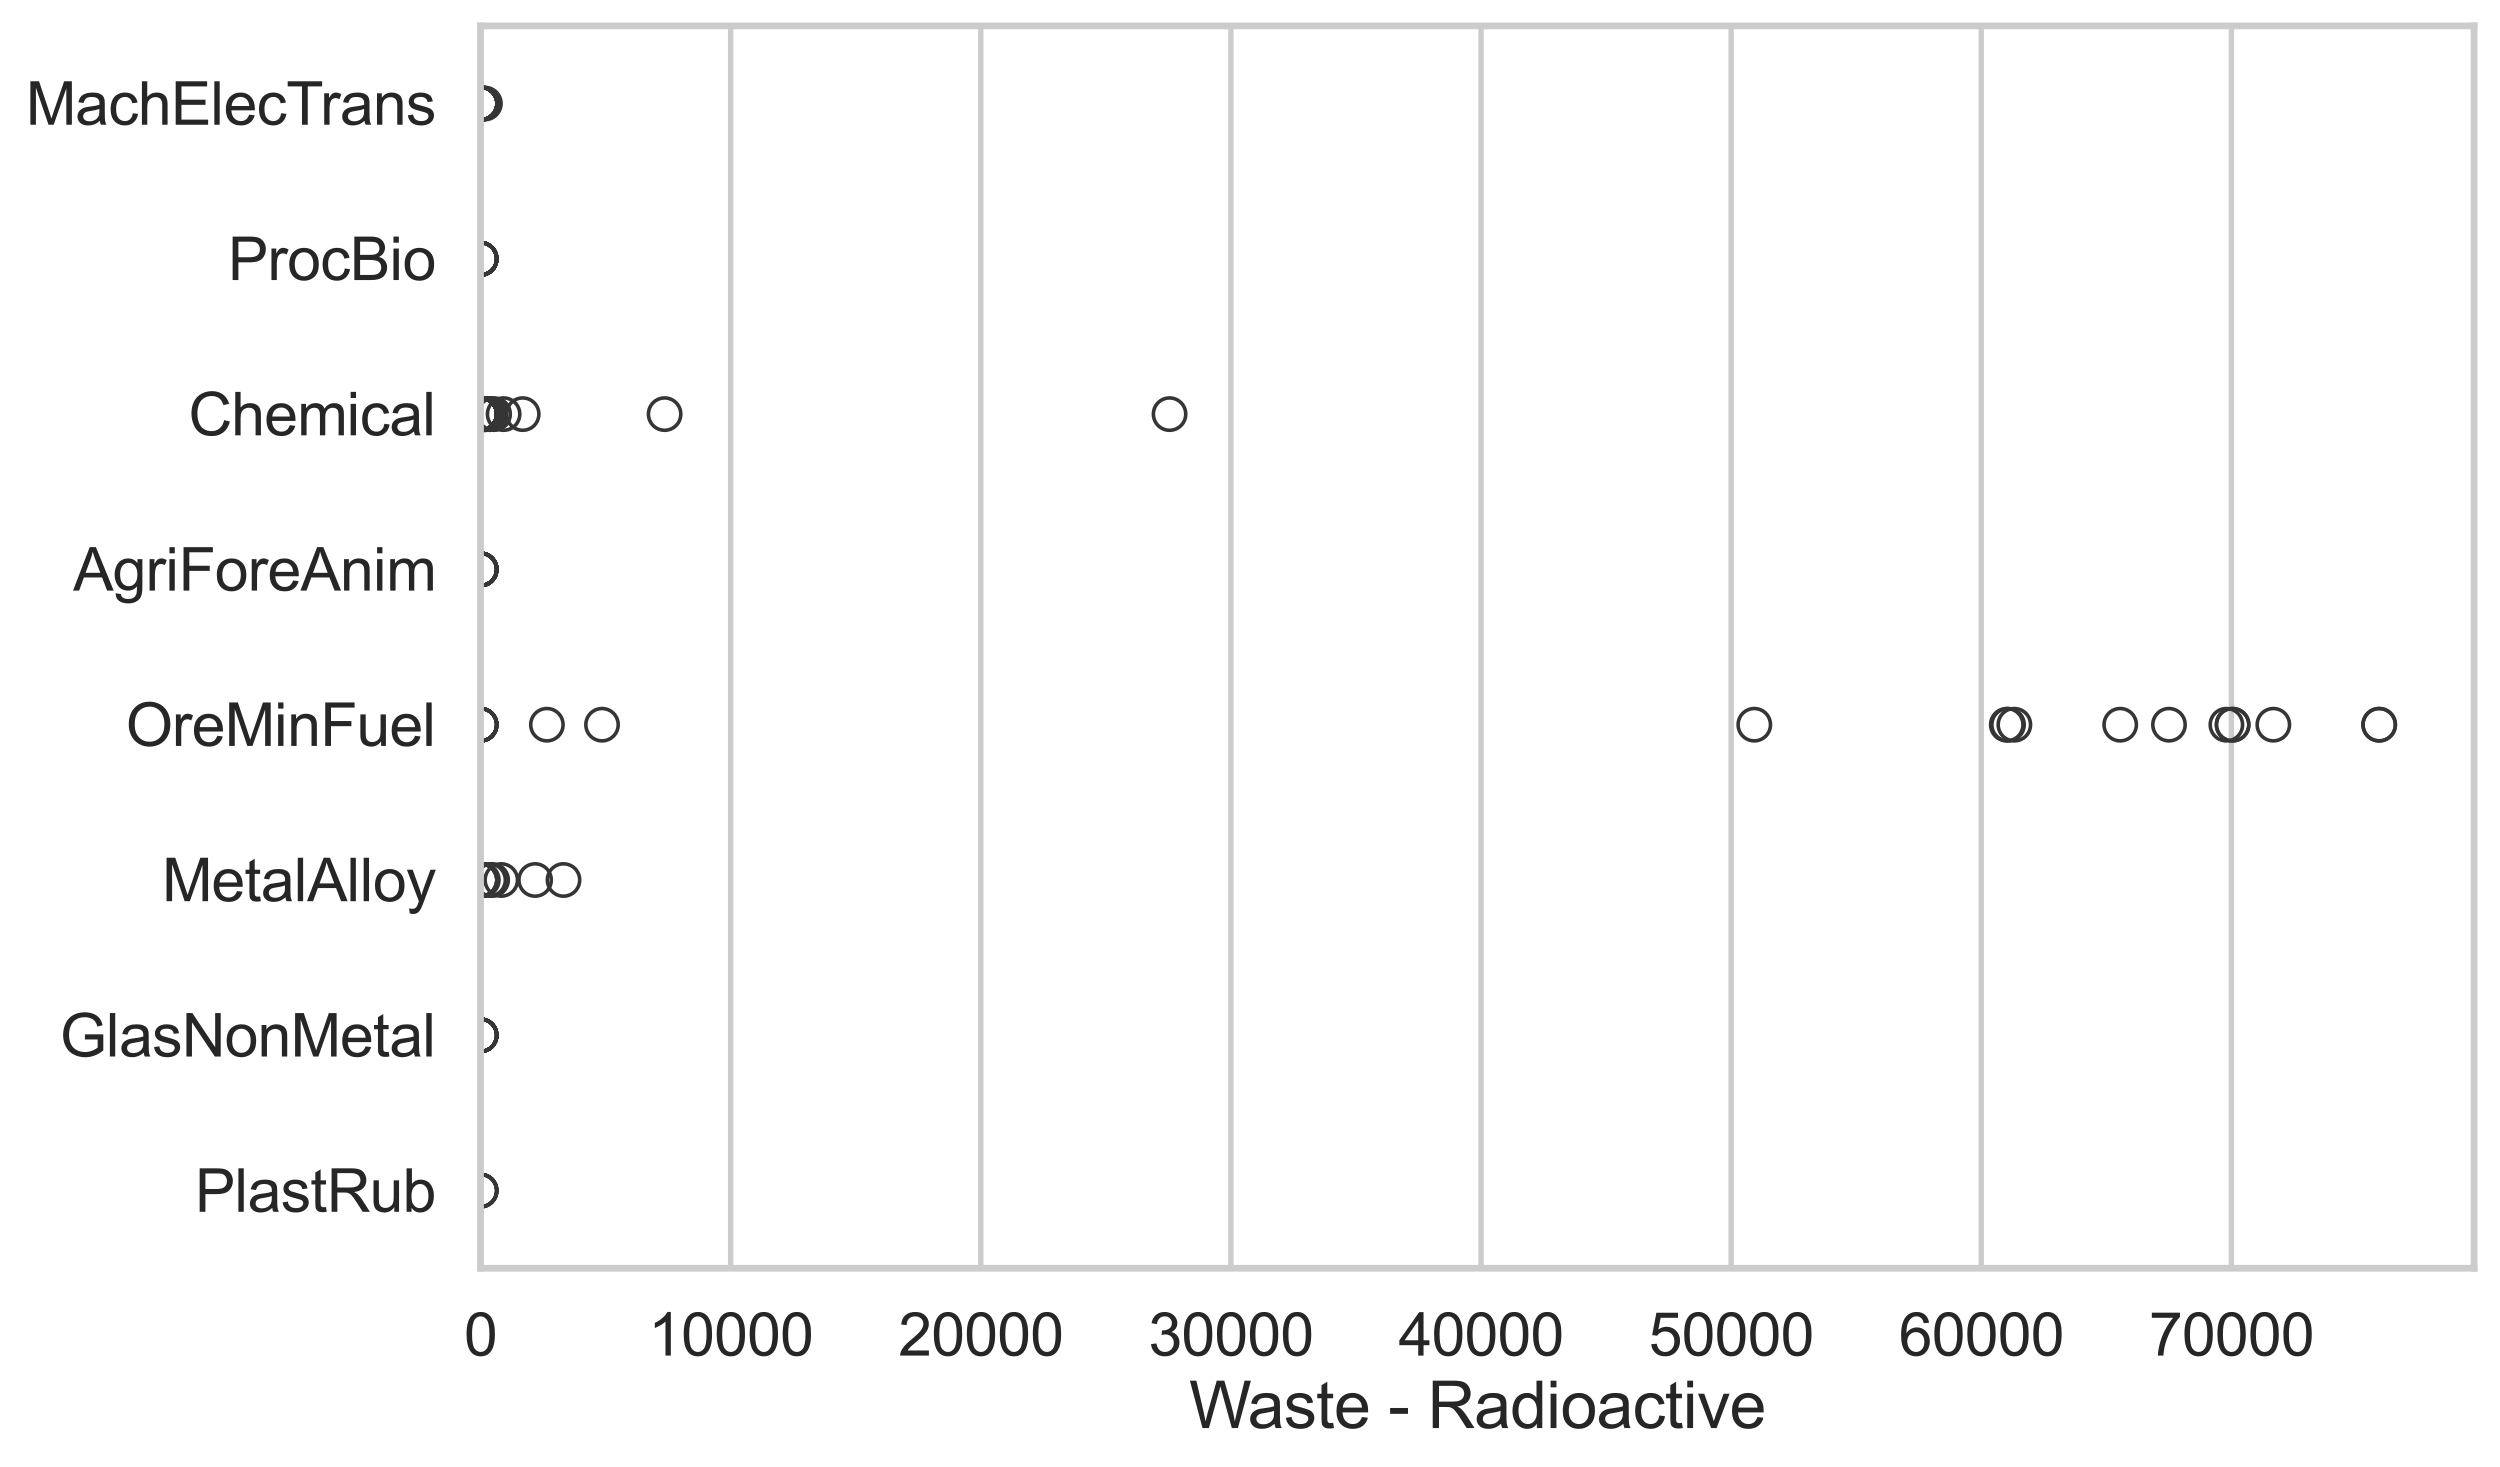 <?xml version="1.0" encoding="utf-8" standalone="no"?>
<!DOCTYPE svg PUBLIC "-//W3C//DTD SVG 1.1//EN"
  "http://www.w3.org/Graphics/SVG/1.1/DTD/svg11.dtd">
<svg xmlns:xlink="http://www.w3.org/1999/xlink" width="695.577pt" height="408.111pt" viewBox="0 0 695.577 408.111" xmlns="http://www.w3.org/2000/svg" version="1.1">
 <defs>
  <style type="text/css">*{stroke-linejoin: round; stroke-linecap: butt}</style>
 </defs>
 <g id="figure_1">
  <g id="patch_1">
   <path d="M 0 408.111 
L 695.577 408.111 
L 695.577 0 
L 0 0 
z
" style="fill: #ffffff"/>
  </g>
  <g id="axes_1">
   <g id="patch_2">
    <path d="M 133.697 352.86 
L 688.377 352.86 
L 688.377 7.2 
L 133.697 7.2 
z
" style="fill: #ffffff"/>
   </g>
   <g id="matplotlib.axis_1">
    <g id="xtick_1">
     <g id="line2d_1">
      <path d="M 133.697 352.86 
L 133.697 7.2 
" clip-path="url(#p27c32b7482)" style="fill: none; stroke: #cccccc; stroke-width: 1.5; stroke-linecap: round"/>
     </g>
     <g id="text_1">
      <!-- 0 -->
      <g style="fill: #262626" transform="translate(129.109 377.17) scale(0.165 -0.165)">
       <defs>
        <path id="ArialMT-30" d="M 266 2259 
Q 266 3072 433 3567 
Q 600 4063 929 4331 
Q 1259 4600 1759 4600 
Q 2128 4600 2406 4451 
Q 2684 4303 2865 4023 
Q 3047 3744 3150 3342 
Q 3253 2941 3253 2259 
Q 3253 1453 3087 958 
Q 2922 463 2592 192 
Q 2263 -78 1759 -78 
Q 1097 -78 719 397 
Q 266 969 266 2259 
z
M 844 2259 
Q 844 1131 1108 757 
Q 1372 384 1759 384 
Q 2147 384 2411 759 
Q 2675 1134 2675 2259 
Q 2675 3391 2411 3762 
Q 2147 4134 1753 4134 
Q 1366 4134 1134 3806 
Q 844 3388 844 2259 
z
" transform="scale(0.016)"/>
       </defs>
       <use xlink:href="#ArialMT-30"/>
      </g>
     </g>
    </g>
    <g id="xtick_2">
     <g id="line2d_2">
      <path d="M 203.289 352.86 
L 203.289 7.2 
" clip-path="url(#p27c32b7482)" style="fill: none; stroke: #cccccc; stroke-width: 1.5; stroke-linecap: round"/>
     </g>
     <g id="text_2">
      <!-- 10000 -->
      <g style="fill: #262626" transform="translate(180.35 377.17) scale(0.165 -0.165)">
       <defs>
        <path id="ArialMT-31" d="M 2384 0 
L 1822 0 
L 1822 3584 
Q 1619 3391 1289 3197 
Q 959 3003 697 2906 
L 697 3450 
Q 1169 3672 1522 3987 
Q 1875 4303 2022 4600 
L 2384 4600 
L 2384 0 
z
" transform="scale(0.016)"/>
       </defs>
       <use xlink:href="#ArialMT-31"/>
       <use xlink:href="#ArialMT-30" transform="translate(55.615 0)"/>
       <use xlink:href="#ArialMT-30" transform="translate(111.23 0)"/>
       <use xlink:href="#ArialMT-30" transform="translate(166.846 0)"/>
       <use xlink:href="#ArialMT-30" transform="translate(222.461 0)"/>
      </g>
     </g>
    </g>
    <g id="xtick_3">
     <g id="line2d_3">
      <path d="M 272.882 352.86 
L 272.882 7.2 
" clip-path="url(#p27c32b7482)" style="fill: none; stroke: #cccccc; stroke-width: 1.5; stroke-linecap: round"/>
     </g>
     <g id="text_3">
      <!-- 20000 -->
      <g style="fill: #262626" transform="translate(249.943 377.17) scale(0.165 -0.165)">
       <defs>
        <path id="ArialMT-32" d="M 3222 541 
L 3222 0 
L 194 0 
Q 188 203 259 391 
Q 375 700 629 1000 
Q 884 1300 1366 1694 
Q 2113 2306 2375 2664 
Q 2638 3022 2638 3341 
Q 2638 3675 2398 3904 
Q 2159 4134 1775 4134 
Q 1369 4134 1125 3890 
Q 881 3647 878 3216 
L 300 3275 
Q 359 3922 746 4261 
Q 1134 4600 1788 4600 
Q 2447 4600 2831 4234 
Q 3216 3869 3216 3328 
Q 3216 3053 3103 2787 
Q 2991 2522 2730 2228 
Q 2469 1934 1863 1422 
Q 1356 997 1212 845 
Q 1069 694 975 541 
L 3222 541 
z
" transform="scale(0.016)"/>
       </defs>
       <use xlink:href="#ArialMT-32"/>
       <use xlink:href="#ArialMT-30" transform="translate(55.615 0)"/>
       <use xlink:href="#ArialMT-30" transform="translate(111.23 0)"/>
       <use xlink:href="#ArialMT-30" transform="translate(166.846 0)"/>
       <use xlink:href="#ArialMT-30" transform="translate(222.461 0)"/>
      </g>
     </g>
    </g>
    <g id="xtick_4">
     <g id="line2d_4">
      <path d="M 342.474 352.86 
L 342.474 7.2 
" clip-path="url(#p27c32b7482)" style="fill: none; stroke: #cccccc; stroke-width: 1.5; stroke-linecap: round"/>
     </g>
     <g id="text_4">
      <!-- 30000 -->
      <g style="fill: #262626" transform="translate(319.535 377.17) scale(0.165 -0.165)">
       <defs>
        <path id="ArialMT-33" d="M 269 1209 
L 831 1284 
Q 928 806 1161 595 
Q 1394 384 1728 384 
Q 2125 384 2398 659 
Q 2672 934 2672 1341 
Q 2672 1728 2419 1979 
Q 2166 2231 1775 2231 
Q 1616 2231 1378 2169 
L 1441 2663 
Q 1497 2656 1531 2656 
Q 1891 2656 2178 2843 
Q 2466 3031 2466 3422 
Q 2466 3731 2256 3934 
Q 2047 4138 1716 4138 
Q 1388 4138 1169 3931 
Q 950 3725 888 3313 
L 325 3413 
Q 428 3978 793 4289 
Q 1159 4600 1703 4600 
Q 2078 4600 2393 4439 
Q 2709 4278 2876 4000 
Q 3044 3722 3044 3409 
Q 3044 3113 2884 2869 
Q 2725 2625 2413 2481 
Q 2819 2388 3044 2092 
Q 3269 1797 3269 1353 
Q 3269 753 2831 336 
Q 2394 -81 1725 -81 
Q 1122 -81 723 278 
Q 325 638 269 1209 
z
" transform="scale(0.016)"/>
       </defs>
       <use xlink:href="#ArialMT-33"/>
       <use xlink:href="#ArialMT-30" transform="translate(55.615 0)"/>
       <use xlink:href="#ArialMT-30" transform="translate(111.23 0)"/>
       <use xlink:href="#ArialMT-30" transform="translate(166.846 0)"/>
       <use xlink:href="#ArialMT-30" transform="translate(222.461 0)"/>
      </g>
     </g>
    </g>
    <g id="xtick_5">
     <g id="line2d_5">
      <path d="M 412.066 352.86 
L 412.066 7.2 
" clip-path="url(#p27c32b7482)" style="fill: none; stroke: #cccccc; stroke-width: 1.5; stroke-linecap: round"/>
     </g>
     <g id="text_5">
      <!-- 40000 -->
      <g style="fill: #262626" transform="translate(389.127 377.17) scale(0.165 -0.165)">
       <defs>
        <path id="ArialMT-34" d="M 2069 0 
L 2069 1097 
L 81 1097 
L 81 1613 
L 2172 4581 
L 2631 4581 
L 2631 1613 
L 3250 1613 
L 3250 1097 
L 2631 1097 
L 2631 0 
L 2069 0 
z
M 2069 1613 
L 2069 3678 
L 634 1613 
L 2069 1613 
z
" transform="scale(0.016)"/>
       </defs>
       <use xlink:href="#ArialMT-34"/>
       <use xlink:href="#ArialMT-30" transform="translate(55.615 0)"/>
       <use xlink:href="#ArialMT-30" transform="translate(111.23 0)"/>
       <use xlink:href="#ArialMT-30" transform="translate(166.846 0)"/>
       <use xlink:href="#ArialMT-30" transform="translate(222.461 0)"/>
      </g>
     </g>
    </g>
    <g id="xtick_6">
     <g id="line2d_6">
      <path d="M 481.658 352.86 
L 481.658 7.2 
" clip-path="url(#p27c32b7482)" style="fill: none; stroke: #cccccc; stroke-width: 1.5; stroke-linecap: round"/>
     </g>
     <g id="text_6">
      <!-- 50000 -->
      <g style="fill: #262626" transform="translate(458.72 377.17) scale(0.165 -0.165)">
       <defs>
        <path id="ArialMT-35" d="M 266 1200 
L 856 1250 
Q 922 819 1161 601 
Q 1400 384 1738 384 
Q 2144 384 2425 690 
Q 2706 997 2706 1503 
Q 2706 1984 2436 2262 
Q 2166 2541 1728 2541 
Q 1456 2541 1237 2417 
Q 1019 2294 894 2097 
L 366 2166 
L 809 4519 
L 3088 4519 
L 3088 3981 
L 1259 3981 
L 1013 2750 
Q 1425 3038 1878 3038 
Q 2478 3038 2890 2622 
Q 3303 2206 3303 1553 
Q 3303 931 2941 478 
Q 2500 -78 1738 -78 
Q 1113 -78 717 272 
Q 322 622 266 1200 
z
" transform="scale(0.016)"/>
       </defs>
       <use xlink:href="#ArialMT-35"/>
       <use xlink:href="#ArialMT-30" transform="translate(55.615 0)"/>
       <use xlink:href="#ArialMT-30" transform="translate(111.23 0)"/>
       <use xlink:href="#ArialMT-30" transform="translate(166.846 0)"/>
       <use xlink:href="#ArialMT-30" transform="translate(222.461 0)"/>
      </g>
     </g>
    </g>
    <g id="xtick_7">
     <g id="line2d_7">
      <path d="M 551.251 352.86 
L 551.251 7.2 
" clip-path="url(#p27c32b7482)" style="fill: none; stroke: #cccccc; stroke-width: 1.5; stroke-linecap: round"/>
     </g>
     <g id="text_7">
      <!-- 60000 -->
      <g style="fill: #262626" transform="translate(528.312 377.17) scale(0.165 -0.165)">
       <defs>
        <path id="ArialMT-36" d="M 3184 3459 
L 2625 3416 
Q 2550 3747 2413 3897 
Q 2184 4138 1850 4138 
Q 1581 4138 1378 3988 
Q 1113 3794 959 3422 
Q 806 3050 800 2363 
Q 1003 2672 1297 2822 
Q 1591 2972 1913 2972 
Q 2475 2972 2870 2558 
Q 3266 2144 3266 1488 
Q 3266 1056 3080 686 
Q 2894 316 2569 119 
Q 2244 -78 1831 -78 
Q 1128 -78 684 439 
Q 241 956 241 2144 
Q 241 3472 731 4075 
Q 1159 4600 1884 4600 
Q 2425 4600 2770 4297 
Q 3116 3994 3184 3459 
z
M 888 1484 
Q 888 1194 1011 928 
Q 1134 663 1356 523 
Q 1578 384 1822 384 
Q 2178 384 2434 671 
Q 2691 959 2691 1453 
Q 2691 1928 2437 2201 
Q 2184 2475 1800 2475 
Q 1419 2475 1153 2201 
Q 888 1928 888 1484 
z
" transform="scale(0.016)"/>
       </defs>
       <use xlink:href="#ArialMT-36"/>
       <use xlink:href="#ArialMT-30" transform="translate(55.615 0)"/>
       <use xlink:href="#ArialMT-30" transform="translate(111.23 0)"/>
       <use xlink:href="#ArialMT-30" transform="translate(166.846 0)"/>
       <use xlink:href="#ArialMT-30" transform="translate(222.461 0)"/>
      </g>
     </g>
    </g>
    <g id="xtick_8">
     <g id="line2d_8">
      <path d="M 620.843 352.86 
L 620.843 7.2 
" clip-path="url(#p27c32b7482)" style="fill: none; stroke: #cccccc; stroke-width: 1.5; stroke-linecap: round"/>
     </g>
     <g id="text_8">
      <!-- 70000 -->
      <g style="fill: #262626" transform="translate(597.904 377.17) scale(0.165 -0.165)">
       <defs>
        <path id="ArialMT-37" d="M 303 3981 
L 303 4522 
L 3269 4522 
L 3269 4084 
Q 2831 3619 2401 2847 
Q 1972 2075 1738 1259 
Q 1569 684 1522 0 
L 944 0 
Q 953 541 1156 1306 
Q 1359 2072 1739 2783 
Q 2119 3494 2547 3981 
L 303 3981 
z
" transform="scale(0.016)"/>
       </defs>
       <use xlink:href="#ArialMT-37"/>
       <use xlink:href="#ArialMT-30" transform="translate(55.615 0)"/>
       <use xlink:href="#ArialMT-30" transform="translate(111.23 0)"/>
       <use xlink:href="#ArialMT-30" transform="translate(166.846 0)"/>
       <use xlink:href="#ArialMT-30" transform="translate(222.461 0)"/>
      </g>
     </g>
    </g>
    <g id="text_9">
     <!-- Waste - Radioactive -->
     <g style="fill: #262626" transform="translate(330.848 397.334) scale(0.18 -0.18)">
      <defs>
       <path id="ArialMT-57" d="M 1294 0 
L 78 4581 
L 700 4581 
L 1397 1578 
Q 1509 1106 1591 641 
Q 1766 1375 1797 1488 
L 2669 4581 
L 3400 4581 
L 4056 2263 
Q 4303 1400 4413 641 
Q 4500 1075 4641 1638 
L 5359 4581 
L 5969 4581 
L 4713 0 
L 4128 0 
L 3163 3491 
Q 3041 3928 3019 4028 
Q 2947 3713 2884 3491 
L 1913 0 
L 1294 0 
z
" transform="scale(0.016)"/>
       <path id="ArialMT-61" d="M 2588 409 
Q 2275 144 1986 34 
Q 1697 -75 1366 -75 
Q 819 -75 525 192 
Q 231 459 231 875 
Q 231 1119 342 1320 
Q 453 1522 633 1644 
Q 813 1766 1038 1828 
Q 1203 1872 1538 1913 
Q 2219 1994 2541 2106 
Q 2544 2222 2544 2253 
Q 2544 2597 2384 2738 
Q 2169 2928 1744 2928 
Q 1347 2928 1158 2789 
Q 969 2650 878 2297 
L 328 2372 
Q 403 2725 575 2942 
Q 747 3159 1072 3276 
Q 1397 3394 1825 3394 
Q 2250 3394 2515 3294 
Q 2781 3194 2906 3042 
Q 3031 2891 3081 2659 
Q 3109 2516 3109 2141 
L 3109 1391 
Q 3109 606 3145 398 
Q 3181 191 3288 0 
L 2700 0 
Q 2613 175 2588 409 
z
M 2541 1666 
Q 2234 1541 1622 1453 
Q 1275 1403 1131 1340 
Q 988 1278 909 1158 
Q 831 1038 831 891 
Q 831 666 1001 516 
Q 1172 366 1500 366 
Q 1825 366 2078 508 
Q 2331 650 2450 897 
Q 2541 1088 2541 1459 
L 2541 1666 
z
" transform="scale(0.016)"/>
       <path id="ArialMT-73" d="M 197 991 
L 753 1078 
Q 800 744 1014 566 
Q 1228 388 1613 388 
Q 2000 388 2187 545 
Q 2375 703 2375 916 
Q 2375 1106 2209 1216 
Q 2094 1291 1634 1406 
Q 1016 1563 777 1677 
Q 538 1791 414 1992 
Q 291 2194 291 2438 
Q 291 2659 392 2848 
Q 494 3038 669 3163 
Q 800 3259 1026 3326 
Q 1253 3394 1513 3394 
Q 1903 3394 2198 3281 
Q 2494 3169 2634 2976 
Q 2775 2784 2828 2463 
L 2278 2388 
Q 2241 2644 2061 2787 
Q 1881 2931 1553 2931 
Q 1166 2931 1000 2803 
Q 834 2675 834 2503 
Q 834 2394 903 2306 
Q 972 2216 1119 2156 
Q 1203 2125 1616 2013 
Q 2213 1853 2448 1751 
Q 2684 1650 2818 1456 
Q 2953 1263 2953 975 
Q 2953 694 2789 445 
Q 2625 197 2315 61 
Q 2006 -75 1616 -75 
Q 969 -75 630 194 
Q 291 463 197 991 
z
" transform="scale(0.016)"/>
       <path id="ArialMT-74" d="M 1650 503 
L 1731 6 
Q 1494 -44 1306 -44 
Q 1000 -44 831 53 
Q 663 150 594 308 
Q 525 466 525 972 
L 525 2881 
L 113 2881 
L 113 3319 
L 525 3319 
L 525 4141 
L 1084 4478 
L 1084 3319 
L 1650 3319 
L 1650 2881 
L 1084 2881 
L 1084 941 
Q 1084 700 1114 631 
Q 1144 563 1211 522 
Q 1278 481 1403 481 
Q 1497 481 1650 503 
z
" transform="scale(0.016)"/>
       <path id="ArialMT-65" d="M 2694 1069 
L 3275 997 
Q 3138 488 2766 206 
Q 2394 -75 1816 -75 
Q 1088 -75 661 373 
Q 234 822 234 1631 
Q 234 2469 665 2931 
Q 1097 3394 1784 3394 
Q 2450 3394 2872 2941 
Q 3294 2488 3294 1666 
Q 3294 1616 3291 1516 
L 816 1516 
Q 847 969 1125 678 
Q 1403 388 1819 388 
Q 2128 388 2347 550 
Q 2566 713 2694 1069 
z
M 847 1978 
L 2700 1978 
Q 2663 2397 2488 2606 
Q 2219 2931 1791 2931 
Q 1403 2931 1139 2672 
Q 875 2413 847 1978 
z
" transform="scale(0.016)"/>
       <path id="ArialMT-20" transform="scale(0.016)"/>
       <path id="ArialMT-2d" d="M 203 1375 
L 203 1941 
L 1931 1941 
L 1931 1375 
L 203 1375 
z
" transform="scale(0.016)"/>
       <path id="ArialMT-52" d="M 503 0 
L 503 4581 
L 2534 4581 
Q 3147 4581 3465 4457 
Q 3784 4334 3975 4021 
Q 4166 3709 4166 3331 
Q 4166 2844 3850 2509 
Q 3534 2175 2875 2084 
Q 3116 1969 3241 1856 
Q 3506 1613 3744 1247 
L 4541 0 
L 3778 0 
L 3172 953 
Q 2906 1366 2734 1584 
Q 2563 1803 2427 1890 
Q 2291 1978 2150 2013 
Q 2047 2034 1813 2034 
L 1109 2034 
L 1109 0 
L 503 0 
z
M 1109 2559 
L 2413 2559 
Q 2828 2559 3062 2645 
Q 3297 2731 3419 2920 
Q 3541 3109 3541 3331 
Q 3541 3656 3305 3865 
Q 3069 4075 2559 4075 
L 1109 4075 
L 1109 2559 
z
" transform="scale(0.016)"/>
       <path id="ArialMT-64" d="M 2575 0 
L 2575 419 
Q 2259 -75 1647 -75 
Q 1250 -75 917 144 
Q 584 363 401 755 
Q 219 1147 219 1656 
Q 219 2153 384 2558 
Q 550 2963 881 3178 
Q 1213 3394 1622 3394 
Q 1922 3394 2156 3267 
Q 2391 3141 2538 2938 
L 2538 4581 
L 3097 4581 
L 3097 0 
L 2575 0 
z
M 797 1656 
Q 797 1019 1065 703 
Q 1334 388 1700 388 
Q 2069 388 2326 689 
Q 2584 991 2584 1609 
Q 2584 2291 2321 2609 
Q 2059 2928 1675 2928 
Q 1300 2928 1048 2622 
Q 797 2316 797 1656 
z
" transform="scale(0.016)"/>
       <path id="ArialMT-69" d="M 425 3934 
L 425 4581 
L 988 4581 
L 988 3934 
L 425 3934 
z
M 425 0 
L 425 3319 
L 988 3319 
L 988 0 
L 425 0 
z
" transform="scale(0.016)"/>
       <path id="ArialMT-6f" d="M 213 1659 
Q 213 2581 725 3025 
Q 1153 3394 1769 3394 
Q 2453 3394 2887 2945 
Q 3322 2497 3322 1706 
Q 3322 1066 3130 698 
Q 2938 331 2570 128 
Q 2203 -75 1769 -75 
Q 1072 -75 642 372 
Q 213 819 213 1659 
z
M 791 1659 
Q 791 1022 1069 705 
Q 1347 388 1769 388 
Q 2188 388 2466 706 
Q 2744 1025 2744 1678 
Q 2744 2294 2464 2611 
Q 2184 2928 1769 2928 
Q 1347 2928 1069 2612 
Q 791 2297 791 1659 
z
" transform="scale(0.016)"/>
       <path id="ArialMT-63" d="M 2588 1216 
L 3141 1144 
Q 3050 572 2676 248 
Q 2303 -75 1759 -75 
Q 1078 -75 664 370 
Q 250 816 250 1647 
Q 250 2184 428 2587 
Q 606 2991 970 3192 
Q 1334 3394 1763 3394 
Q 2303 3394 2647 3120 
Q 2991 2847 3088 2344 
L 2541 2259 
Q 2463 2594 2264 2762 
Q 2066 2931 1784 2931 
Q 1359 2931 1093 2626 
Q 828 2322 828 1663 
Q 828 994 1084 691 
Q 1341 388 1753 388 
Q 2084 388 2306 591 
Q 2528 794 2588 1216 
z
" transform="scale(0.016)"/>
       <path id="ArialMT-76" d="M 1344 0 
L 81 3319 
L 675 3319 
L 1388 1331 
Q 1503 1009 1600 663 
Q 1675 925 1809 1294 
L 2547 3319 
L 3125 3319 
L 1869 0 
L 1344 0 
z
" transform="scale(0.016)"/>
      </defs>
      <use xlink:href="#ArialMT-57"/>
      <use xlink:href="#ArialMT-61" transform="translate(90.635 0)"/>
      <use xlink:href="#ArialMT-73" transform="translate(146.25 0)"/>
      <use xlink:href="#ArialMT-74" transform="translate(196.25 0)"/>
      <use xlink:href="#ArialMT-65" transform="translate(224.033 0)"/>
      <use xlink:href="#ArialMT-20" transform="translate(279.648 0)"/>
      <use xlink:href="#ArialMT-2d" transform="translate(307.432 0)"/>
      <use xlink:href="#ArialMT-20" transform="translate(340.732 0)"/>
      <use xlink:href="#ArialMT-52" transform="translate(368.516 0)"/>
      <use xlink:href="#ArialMT-61" transform="translate(440.732 0)"/>
      <use xlink:href="#ArialMT-64" transform="translate(496.348 0)"/>
      <use xlink:href="#ArialMT-69" transform="translate(551.963 0)"/>
      <use xlink:href="#ArialMT-6f" transform="translate(574.18 0)"/>
      <use xlink:href="#ArialMT-61" transform="translate(629.795 0)"/>
      <use xlink:href="#ArialMT-63" transform="translate(685.41 0)"/>
      <use xlink:href="#ArialMT-74" transform="translate(735.41 0)"/>
      <use xlink:href="#ArialMT-69" transform="translate(763.193 0)"/>
      <use xlink:href="#ArialMT-76" transform="translate(785.41 0)"/>
      <use xlink:href="#ArialMT-65" transform="translate(835.41 0)"/>
     </g>
    </g>
   </g>
   <g id="matplotlib.axis_2">
    <g id="ytick_1">
     <g id="text_10">
      <!-- MachElecTrans -->
      <g style="fill: #262626" transform="translate(7.2 34.709) scale(0.165 -0.165)">
       <defs>
        <path id="ArialMT-4d" d="M 475 0 
L 475 4581 
L 1388 4581 
L 2472 1338 
Q 2622 884 2691 659 
Q 2769 909 2934 1394 
L 4031 4581 
L 4847 4581 
L 4847 0 
L 4263 0 
L 4263 3834 
L 2931 0 
L 2384 0 
L 1059 3900 
L 1059 0 
L 475 0 
z
" transform="scale(0.016)"/>
        <path id="ArialMT-68" d="M 422 0 
L 422 4581 
L 984 4581 
L 984 2938 
Q 1378 3394 1978 3394 
Q 2347 3394 2619 3248 
Q 2891 3103 3008 2847 
Q 3125 2591 3125 2103 
L 3125 0 
L 2563 0 
L 2563 2103 
Q 2563 2525 2380 2717 
Q 2197 2909 1863 2909 
Q 1613 2909 1392 2779 
Q 1172 2650 1078 2428 
Q 984 2206 984 1816 
L 984 0 
L 422 0 
z
" transform="scale(0.016)"/>
        <path id="ArialMT-45" d="M 506 0 
L 506 4581 
L 3819 4581 
L 3819 4041 
L 1113 4041 
L 1113 2638 
L 3647 2638 
L 3647 2100 
L 1113 2100 
L 1113 541 
L 3925 541 
L 3925 0 
L 506 0 
z
" transform="scale(0.016)"/>
        <path id="ArialMT-6c" d="M 409 0 
L 409 4581 
L 972 4581 
L 972 0 
L 409 0 
z
" transform="scale(0.016)"/>
        <path id="ArialMT-54" d="M 1659 0 
L 1659 4041 
L 150 4041 
L 150 4581 
L 3781 4581 
L 3781 4041 
L 2266 4041 
L 2266 0 
L 1659 0 
z
" transform="scale(0.016)"/>
        <path id="ArialMT-72" d="M 416 0 
L 416 3319 
L 922 3319 
L 922 2816 
Q 1116 3169 1280 3281 
Q 1444 3394 1641 3394 
Q 1925 3394 2219 3213 
L 2025 2691 
Q 1819 2813 1613 2813 
Q 1428 2813 1281 2702 
Q 1134 2591 1072 2394 
Q 978 2094 978 1738 
L 978 0 
L 416 0 
z
" transform="scale(0.016)"/>
        <path id="ArialMT-6e" d="M 422 0 
L 422 3319 
L 928 3319 
L 928 2847 
Q 1294 3394 1984 3394 
Q 2284 3394 2536 3286 
Q 2788 3178 2913 3003 
Q 3038 2828 3088 2588 
Q 3119 2431 3119 2041 
L 3119 0 
L 2556 0 
L 2556 2019 
Q 2556 2363 2490 2533 
Q 2425 2703 2258 2804 
Q 2091 2906 1866 2906 
Q 1506 2906 1245 2678 
Q 984 2450 984 1813 
L 984 0 
L 422 0 
z
" transform="scale(0.016)"/>
       </defs>
       <use xlink:href="#ArialMT-4d"/>
       <use xlink:href="#ArialMT-61" transform="translate(83.301 0)"/>
       <use xlink:href="#ArialMT-63" transform="translate(138.916 0)"/>
       <use xlink:href="#ArialMT-68" transform="translate(188.916 0)"/>
       <use xlink:href="#ArialMT-45" transform="translate(244.531 0)"/>
       <use xlink:href="#ArialMT-6c" transform="translate(311.23 0)"/>
       <use xlink:href="#ArialMT-65" transform="translate(333.447 0)"/>
       <use xlink:href="#ArialMT-63" transform="translate(389.062 0)"/>
       <use xlink:href="#ArialMT-54" transform="translate(439.062 0)"/>
       <use xlink:href="#ArialMT-72" transform="translate(496.396 0)"/>
       <use xlink:href="#ArialMT-61" transform="translate(529.697 0)"/>
       <use xlink:href="#ArialMT-6e" transform="translate(585.312 0)"/>
       <use xlink:href="#ArialMT-73" transform="translate(640.928 0)"/>
      </g>
     </g>
    </g>
    <g id="ytick_2">
     <g id="text_11">
      <!-- ProcBio -->
      <g style="fill: #262626" transform="translate(63.424 77.916) scale(0.165 -0.165)">
       <defs>
        <path id="ArialMT-50" d="M 494 0 
L 494 4581 
L 2222 4581 
Q 2678 4581 2919 4538 
Q 3256 4481 3484 4323 
Q 3713 4166 3852 3881 
Q 3991 3597 3991 3256 
Q 3991 2672 3619 2267 
Q 3247 1863 2275 1863 
L 1100 1863 
L 1100 0 
L 494 0 
z
M 1100 2403 
L 2284 2403 
Q 2872 2403 3119 2622 
Q 3366 2841 3366 3238 
Q 3366 3525 3220 3729 
Q 3075 3934 2838 4000 
Q 2684 4041 2272 4041 
L 1100 4041 
L 1100 2403 
z
" transform="scale(0.016)"/>
        <path id="ArialMT-42" d="M 469 0 
L 469 4581 
L 2188 4581 
Q 2713 4581 3030 4442 
Q 3347 4303 3526 4014 
Q 3706 3725 3706 3409 
Q 3706 3116 3547 2856 
Q 3388 2597 3066 2438 
Q 3481 2316 3704 2022 
Q 3928 1728 3928 1328 
Q 3928 1006 3792 729 
Q 3656 453 3456 303 
Q 3256 153 2954 76 
Q 2653 0 2216 0 
L 469 0 
z
M 1075 2656 
L 2066 2656 
Q 2469 2656 2644 2709 
Q 2875 2778 2992 2937 
Q 3109 3097 3109 3338 
Q 3109 3566 3000 3739 
Q 2891 3913 2687 3977 
Q 2484 4041 1991 4041 
L 1075 4041 
L 1075 2656 
z
M 1075 541 
L 2216 541 
Q 2509 541 2628 563 
Q 2838 600 2978 687 
Q 3119 775 3209 942 
Q 3300 1109 3300 1328 
Q 3300 1584 3169 1773 
Q 3038 1963 2805 2039 
Q 2572 2116 2134 2116 
L 1075 2116 
L 1075 541 
z
" transform="scale(0.016)"/>
       </defs>
       <use xlink:href="#ArialMT-50"/>
       <use xlink:href="#ArialMT-72" transform="translate(66.699 0)"/>
       <use xlink:href="#ArialMT-6f" transform="translate(100 0)"/>
       <use xlink:href="#ArialMT-63" transform="translate(155.615 0)"/>
       <use xlink:href="#ArialMT-42" transform="translate(205.615 0)"/>
       <use xlink:href="#ArialMT-69" transform="translate(272.314 0)"/>
       <use xlink:href="#ArialMT-6f" transform="translate(294.531 0)"/>
      </g>
     </g>
    </g>
    <g id="ytick_3">
     <g id="text_12">
      <!-- Chemical -->
      <g style="fill: #262626" transform="translate(52.428 121.124) scale(0.165 -0.165)">
       <defs>
        <path id="ArialMT-43" d="M 3763 1606 
L 4369 1453 
Q 4178 706 3683 314 
Q 3188 -78 2472 -78 
Q 1731 -78 1267 223 
Q 803 525 561 1097 
Q 319 1669 319 2325 
Q 319 3041 592 3573 
Q 866 4106 1370 4382 
Q 1875 4659 2481 4659 
Q 3169 4659 3637 4309 
Q 4106 3959 4291 3325 
L 3694 3184 
Q 3534 3684 3231 3912 
Q 2928 4141 2469 4141 
Q 1941 4141 1586 3887 
Q 1231 3634 1087 3207 
Q 944 2781 944 2328 
Q 944 1744 1114 1308 
Q 1284 872 1643 656 
Q 2003 441 2422 441 
Q 2931 441 3284 734 
Q 3638 1028 3763 1606 
z
" transform="scale(0.016)"/>
        <path id="ArialMT-6d" d="M 422 0 
L 422 3319 
L 925 3319 
L 925 2853 
Q 1081 3097 1340 3245 
Q 1600 3394 1931 3394 
Q 2300 3394 2536 3241 
Q 2772 3088 2869 2813 
Q 3263 3394 3894 3394 
Q 4388 3394 4653 3120 
Q 4919 2847 4919 2278 
L 4919 0 
L 4359 0 
L 4359 2091 
Q 4359 2428 4304 2576 
Q 4250 2725 4106 2815 
Q 3963 2906 3769 2906 
Q 3419 2906 3187 2673 
Q 2956 2441 2956 1928 
L 2956 0 
L 2394 0 
L 2394 2156 
Q 2394 2531 2256 2718 
Q 2119 2906 1806 2906 
Q 1569 2906 1367 2781 
Q 1166 2656 1075 2415 
Q 984 2175 984 1722 
L 984 0 
L 422 0 
z
" transform="scale(0.016)"/>
       </defs>
       <use xlink:href="#ArialMT-43"/>
       <use xlink:href="#ArialMT-68" transform="translate(72.217 0)"/>
       <use xlink:href="#ArialMT-65" transform="translate(127.832 0)"/>
       <use xlink:href="#ArialMT-6d" transform="translate(183.447 0)"/>
       <use xlink:href="#ArialMT-69" transform="translate(266.748 0)"/>
       <use xlink:href="#ArialMT-63" transform="translate(288.965 0)"/>
       <use xlink:href="#ArialMT-61" transform="translate(338.965 0)"/>
       <use xlink:href="#ArialMT-6c" transform="translate(394.58 0)"/>
      </g>
     </g>
    </g>
    <g id="ytick_4">
     <g id="text_13">
      <!-- AgriForeAnim -->
      <g style="fill: #262626" transform="translate(20.341 164.331) scale(0.165 -0.165)">
       <defs>
        <path id="ArialMT-41" d="M -9 0 
L 1750 4581 
L 2403 4581 
L 4278 0 
L 3588 0 
L 3053 1388 
L 1138 1388 
L 634 0 
L -9 0 
z
M 1313 1881 
L 2866 1881 
L 2388 3150 
Q 2169 3728 2063 4100 
Q 1975 3659 1816 3225 
L 1313 1881 
z
" transform="scale(0.016)"/>
        <path id="ArialMT-67" d="M 319 -275 
L 866 -356 
Q 900 -609 1056 -725 
Q 1266 -881 1628 -881 
Q 2019 -881 2231 -725 
Q 2444 -569 2519 -288 
Q 2563 -116 2559 434 
Q 2191 0 1641 0 
Q 956 0 581 494 
Q 206 988 206 1678 
Q 206 2153 378 2554 
Q 550 2956 876 3175 
Q 1203 3394 1644 3394 
Q 2231 3394 2613 2919 
L 2613 3319 
L 3131 3319 
L 3131 450 
Q 3131 -325 2973 -648 
Q 2816 -972 2473 -1159 
Q 2131 -1347 1631 -1347 
Q 1038 -1347 672 -1080 
Q 306 -813 319 -275 
z
M 784 1719 
Q 784 1066 1043 766 
Q 1303 466 1694 466 
Q 2081 466 2343 764 
Q 2606 1063 2606 1700 
Q 2606 2309 2336 2618 
Q 2066 2928 1684 2928 
Q 1309 2928 1046 2623 
Q 784 2319 784 1719 
z
" transform="scale(0.016)"/>
        <path id="ArialMT-46" d="M 525 0 
L 525 4581 
L 3616 4581 
L 3616 4041 
L 1131 4041 
L 1131 2622 
L 3281 2622 
L 3281 2081 
L 1131 2081 
L 1131 0 
L 525 0 
z
" transform="scale(0.016)"/>
       </defs>
       <use xlink:href="#ArialMT-41"/>
       <use xlink:href="#ArialMT-67" transform="translate(66.699 0)"/>
       <use xlink:href="#ArialMT-72" transform="translate(122.314 0)"/>
       <use xlink:href="#ArialMT-69" transform="translate(155.615 0)"/>
       <use xlink:href="#ArialMT-46" transform="translate(177.832 0)"/>
       <use xlink:href="#ArialMT-6f" transform="translate(238.916 0)"/>
       <use xlink:href="#ArialMT-72" transform="translate(294.531 0)"/>
       <use xlink:href="#ArialMT-65" transform="translate(327.832 0)"/>
       <use xlink:href="#ArialMT-41" transform="translate(383.447 0)"/>
       <use xlink:href="#ArialMT-6e" transform="translate(450.146 0)"/>
       <use xlink:href="#ArialMT-69" transform="translate(505.762 0)"/>
       <use xlink:href="#ArialMT-6d" transform="translate(527.979 0)"/>
      </g>
     </g>
    </g>
    <g id="ytick_5">
     <g id="text_14">
      <!-- OreMinFuel -->
      <g style="fill: #262626" transform="translate(35.013 207.539) scale(0.165 -0.165)">
       <defs>
        <path id="ArialMT-4f" d="M 309 2231 
Q 309 3372 921 4017 
Q 1534 4663 2503 4663 
Q 3138 4663 3647 4359 
Q 4156 4056 4423 3514 
Q 4691 2972 4691 2284 
Q 4691 1588 4409 1038 
Q 4128 488 3612 205 
Q 3097 -78 2500 -78 
Q 1853 -78 1343 234 
Q 834 547 571 1087 
Q 309 1628 309 2231 
z
M 934 2222 
Q 934 1394 1379 917 
Q 1825 441 2497 441 
Q 3181 441 3623 922 
Q 4066 1403 4066 2288 
Q 4066 2847 3877 3264 
Q 3688 3681 3323 3911 
Q 2959 4141 2506 4141 
Q 1863 4141 1398 3698 
Q 934 3256 934 2222 
z
" transform="scale(0.016)"/>
        <path id="ArialMT-75" d="M 2597 0 
L 2597 488 
Q 2209 -75 1544 -75 
Q 1250 -75 995 37 
Q 741 150 617 320 
Q 494 491 444 738 
Q 409 903 409 1263 
L 409 3319 
L 972 3319 
L 972 1478 
Q 972 1038 1006 884 
Q 1059 663 1231 536 
Q 1403 409 1656 409 
Q 1909 409 2131 539 
Q 2353 669 2445 892 
Q 2538 1116 2538 1541 
L 2538 3319 
L 3100 3319 
L 3100 0 
L 2597 0 
z
" transform="scale(0.016)"/>
       </defs>
       <use xlink:href="#ArialMT-4f"/>
       <use xlink:href="#ArialMT-72" transform="translate(77.783 0)"/>
       <use xlink:href="#ArialMT-65" transform="translate(111.084 0)"/>
       <use xlink:href="#ArialMT-4d" transform="translate(166.699 0)"/>
       <use xlink:href="#ArialMT-69" transform="translate(250 0)"/>
       <use xlink:href="#ArialMT-6e" transform="translate(272.217 0)"/>
       <use xlink:href="#ArialMT-46" transform="translate(327.832 0)"/>
       <use xlink:href="#ArialMT-75" transform="translate(388.916 0)"/>
       <use xlink:href="#ArialMT-65" transform="translate(444.531 0)"/>
       <use xlink:href="#ArialMT-6c" transform="translate(500.146 0)"/>
      </g>
     </g>
    </g>
    <g id="ytick_6">
     <g id="text_15">
      <!-- MetalAlloy -->
      <g style="fill: #262626" transform="translate(45.088 250.746) scale(0.165 -0.165)">
       <defs>
        <path id="ArialMT-79" d="M 397 -1278 
L 334 -750 
Q 519 -800 656 -800 
Q 844 -800 956 -737 
Q 1069 -675 1141 -563 
Q 1194 -478 1313 -144 
Q 1328 -97 1363 -6 
L 103 3319 
L 709 3319 
L 1400 1397 
Q 1534 1031 1641 628 
Q 1738 1016 1872 1384 
L 2581 3319 
L 3144 3319 
L 1881 -56 
Q 1678 -603 1566 -809 
Q 1416 -1088 1222 -1217 
Q 1028 -1347 759 -1347 
Q 597 -1347 397 -1278 
z
" transform="scale(0.016)"/>
       </defs>
       <use xlink:href="#ArialMT-4d"/>
       <use xlink:href="#ArialMT-65" transform="translate(83.301 0)"/>
       <use xlink:href="#ArialMT-74" transform="translate(138.916 0)"/>
       <use xlink:href="#ArialMT-61" transform="translate(166.699 0)"/>
       <use xlink:href="#ArialMT-6c" transform="translate(222.314 0)"/>
       <use xlink:href="#ArialMT-41" transform="translate(244.531 0)"/>
       <use xlink:href="#ArialMT-6c" transform="translate(311.23 0)"/>
       <use xlink:href="#ArialMT-6c" transform="translate(333.447 0)"/>
       <use xlink:href="#ArialMT-6f" transform="translate(355.664 0)"/>
       <use xlink:href="#ArialMT-79" transform="translate(411.279 0)"/>
      </g>
     </g>
    </g>
    <g id="ytick_7">
     <g id="text_16">
      <!-- GlasNonMetal -->
      <g style="fill: #262626" transform="translate(16.659 293.954) scale(0.165 -0.165)">
       <defs>
        <path id="ArialMT-47" d="M 2638 1797 
L 2638 2334 
L 4578 2338 
L 4578 638 
Q 4131 281 3656 101 
Q 3181 -78 2681 -78 
Q 2006 -78 1454 211 
Q 903 500 622 1047 
Q 341 1594 341 2269 
Q 341 2938 620 3517 
Q 900 4097 1425 4378 
Q 1950 4659 2634 4659 
Q 3131 4659 3532 4498 
Q 3934 4338 4162 4050 
Q 4391 3763 4509 3300 
L 3963 3150 
Q 3859 3500 3706 3700 
Q 3553 3900 3268 4020 
Q 2984 4141 2638 4141 
Q 2222 4141 1919 4014 
Q 1616 3888 1430 3681 
Q 1244 3475 1141 3228 
Q 966 2803 966 2306 
Q 966 1694 1177 1281 
Q 1388 869 1791 669 
Q 2194 469 2647 469 
Q 3041 469 3416 620 
Q 3791 772 3984 944 
L 3984 1797 
L 2638 1797 
z
" transform="scale(0.016)"/>
        <path id="ArialMT-4e" d="M 488 0 
L 488 4581 
L 1109 4581 
L 3516 984 
L 3516 4581 
L 4097 4581 
L 4097 0 
L 3475 0 
L 1069 3600 
L 1069 0 
L 488 0 
z
" transform="scale(0.016)"/>
       </defs>
       <use xlink:href="#ArialMT-47"/>
       <use xlink:href="#ArialMT-6c" transform="translate(77.783 0)"/>
       <use xlink:href="#ArialMT-61" transform="translate(100 0)"/>
       <use xlink:href="#ArialMT-73" transform="translate(155.615 0)"/>
       <use xlink:href="#ArialMT-4e" transform="translate(205.615 0)"/>
       <use xlink:href="#ArialMT-6f" transform="translate(277.832 0)"/>
       <use xlink:href="#ArialMT-6e" transform="translate(333.447 0)"/>
       <use xlink:href="#ArialMT-4d" transform="translate(389.062 0)"/>
       <use xlink:href="#ArialMT-65" transform="translate(472.363 0)"/>
       <use xlink:href="#ArialMT-74" transform="translate(527.979 0)"/>
       <use xlink:href="#ArialMT-61" transform="translate(555.762 0)"/>
       <use xlink:href="#ArialMT-6c" transform="translate(611.377 0)"/>
      </g>
     </g>
    </g>
    <g id="ytick_8">
     <g id="text_17">
      <!-- PlastRub -->
      <g style="fill: #262626" transform="translate(54.248 337.161) scale(0.165 -0.165)">
       <defs>
        <path id="ArialMT-62" d="M 941 0 
L 419 0 
L 419 4581 
L 981 4581 
L 981 2947 
Q 1338 3394 1891 3394 
Q 2197 3394 2470 3270 
Q 2744 3147 2920 2923 
Q 3097 2700 3197 2384 
Q 3297 2069 3297 1709 
Q 3297 856 2875 390 
Q 2453 -75 1863 -75 
Q 1275 -75 941 416 
L 941 0 
z
M 934 1684 
Q 934 1088 1097 822 
Q 1363 388 1816 388 
Q 2184 388 2453 708 
Q 2722 1028 2722 1663 
Q 2722 2313 2464 2622 
Q 2206 2931 1841 2931 
Q 1472 2931 1203 2611 
Q 934 2291 934 1684 
z
" transform="scale(0.016)"/>
       </defs>
       <use xlink:href="#ArialMT-50"/>
       <use xlink:href="#ArialMT-6c" transform="translate(66.699 0)"/>
       <use xlink:href="#ArialMT-61" transform="translate(88.916 0)"/>
       <use xlink:href="#ArialMT-73" transform="translate(144.531 0)"/>
       <use xlink:href="#ArialMT-74" transform="translate(194.531 0)"/>
       <use xlink:href="#ArialMT-52" transform="translate(222.314 0)"/>
       <use xlink:href="#ArialMT-75" transform="translate(294.531 0)"/>
       <use xlink:href="#ArialMT-62" transform="translate(350.146 0)"/>
      </g>
     </g>
    </g>
   </g>
   <g id="patch_3">
    <path d="M 133.699 11.521 
L 133.699 46.087 
L 133.72 46.087 
L 133.72 11.521 
L 133.699 11.521 
z
" clip-path="url(#p27c32b7482)" style="fill: #ca74db; stroke: #353535; stroke-linejoin: miter"/>
   </g>
   <g id="line2d_9">
    <path d="M 133.699 28.804 
L 133.697 28.804 
" clip-path="url(#p27c32b7482)" style="fill: none; stroke: #353535"/>
   </g>
   <g id="line2d_10">
    <path d="M 133.72 28.804 
L 133.744 28.804 
" clip-path="url(#p27c32b7482)" style="fill: none; stroke: #353535"/>
   </g>
   <g id="line2d_11">
    <path d="M 133.697 20.162 
L 133.697 37.445 
" clip-path="url(#p27c32b7482)" style="fill: none; stroke: #353535; stroke-linecap: round"/>
   </g>
   <g id="line2d_12">
    <path d="M 133.744 20.162 
L 133.744 37.445 
" clip-path="url(#p27c32b7482)" style="fill: none; stroke: #353535; stroke-linecap: round"/>
   </g>
   <g id="line2d_13">
    <defs>
     <path id="macbf673fc1" d="M 0 4.5 
C 1.193 4.5 2.338 4.026 3.182 3.182 
C 4.026 2.338 4.5 1.193 4.5 0 
C 4.5 -1.193 4.026 -2.338 3.182 -3.182 
C 2.338 -4.026 1.193 -4.5 0 -4.5 
C -1.193 -4.5 -2.338 -4.026 -3.182 -3.182 
C -4.026 -2.338 -4.5 -1.193 -4.5 0 
C -4.5 1.193 -4.026 2.338 -3.182 3.182 
C -2.338 4.026 -1.193 4.5 0 4.5 
z
" style="stroke: #353535"/>
    </defs>
    <g clip-path="url(#p27c32b7482)">
     <use xlink:href="#macbf673fc1" x="133.783" y="28.804" style="fill-opacity: 0; stroke: #353535"/>
     <use xlink:href="#macbf673fc1" x="133.825" y="28.804" style="fill-opacity: 0; stroke: #353535"/>
     <use xlink:href="#macbf673fc1" x="133.755" y="28.804" style="fill-opacity: 0; stroke: #353535"/>
     <use xlink:href="#macbf673fc1" x="134.116" y="28.804" style="fill-opacity: 0; stroke: #353535"/>
     <use xlink:href="#macbf673fc1" x="134.084" y="28.804" style="fill-opacity: 0; stroke: #353535"/>
     <use xlink:href="#macbf673fc1" x="133.762" y="28.804" style="fill-opacity: 0; stroke: #353535"/>
     <use xlink:href="#macbf673fc1" x="133.799" y="28.804" style="fill-opacity: 0; stroke: #353535"/>
     <use xlink:href="#macbf673fc1" x="133.782" y="28.804" style="fill-opacity: 0; stroke: #353535"/>
     <use xlink:href="#macbf673fc1" x="134.265" y="28.804" style="fill-opacity: 0; stroke: #353535"/>
     <use xlink:href="#macbf673fc1" x="133.763" y="28.804" style="fill-opacity: 0; stroke: #353535"/>
     <use xlink:href="#macbf673fc1" x="133.767" y="28.804" style="fill-opacity: 0; stroke: #353535"/>
     <use xlink:href="#macbf673fc1" x="134.109" y="28.804" style="fill-opacity: 0; stroke: #353535"/>
     <use xlink:href="#macbf673fc1" x="133.767" y="28.804" style="fill-opacity: 0; stroke: #353535"/>
     <use xlink:href="#macbf673fc1" x="134.223" y="28.804" style="fill-opacity: 0; stroke: #353535"/>
     <use xlink:href="#macbf673fc1" x="133.783" y="28.804" style="fill-opacity: 0; stroke: #353535"/>
     <use xlink:href="#macbf673fc1" x="133.825" y="28.804" style="fill-opacity: 0; stroke: #353535"/>
     <use xlink:href="#macbf673fc1" x="133.783" y="28.804" style="fill-opacity: 0; stroke: #353535"/>
     <use xlink:href="#macbf673fc1" x="133.799" y="28.804" style="fill-opacity: 0; stroke: #353535"/>
     <use xlink:href="#macbf673fc1" x="133.764" y="28.804" style="fill-opacity: 0; stroke: #353535"/>
     <use xlink:href="#macbf673fc1" x="134.911" y="28.804" style="fill-opacity: 0; stroke: #353535"/>
    </g>
   </g>
   <g id="patch_4">
    <path d="M 133.697 54.728 
L 133.697 89.294 
L 133.697 89.294 
L 133.697 54.728 
L 133.697 54.728 
z
" clip-path="url(#p27c32b7482)" style="fill: #5ca236; stroke: #353535; stroke-linejoin: miter"/>
   </g>
   <g id="line2d_14">
    <path d="M 133.697 72.011 
L 133.697 72.011 
" clip-path="url(#p27c32b7482)" style="fill: none; stroke: #353535"/>
   </g>
   <g id="line2d_15">
    <path d="M 133.697 72.011 
L 133.697 72.011 
" clip-path="url(#p27c32b7482)" style="fill: none; stroke: #353535"/>
   </g>
   <g id="line2d_16">
    <path d="M 133.697 63.37 
L 133.697 80.653 
" clip-path="url(#p27c32b7482)" style="fill: none; stroke: #353535; stroke-linecap: round"/>
   </g>
   <g id="line2d_17">
    <path d="M 133.697 63.37 
L 133.697 80.653 
" clip-path="url(#p27c32b7482)" style="fill: none; stroke: #353535; stroke-linecap: round"/>
   </g>
   <g id="line2d_18">
    <g clip-path="url(#p27c32b7482)">
     <use xlink:href="#macbf673fc1" x="133.698" y="72.011" style="fill-opacity: 0; stroke: #353535"/>
     <use xlink:href="#macbf673fc1" x="133.698" y="72.011" style="fill-opacity: 0; stroke: #353535"/>
     <use xlink:href="#macbf673fc1" x="133.71" y="72.011" style="fill-opacity: 0; stroke: #353535"/>
     <use xlink:href="#macbf673fc1" x="133.698" y="72.011" style="fill-opacity: 0; stroke: #353535"/>
     <use xlink:href="#macbf673fc1" x="133.698" y="72.011" style="fill-opacity: 0; stroke: #353535"/>
     <use xlink:href="#macbf673fc1" x="133.698" y="72.011" style="fill-opacity: 0; stroke: #353535"/>
     <use xlink:href="#macbf673fc1" x="133.7" y="72.011" style="fill-opacity: 0; stroke: #353535"/>
     <use xlink:href="#macbf673fc1" x="133.705" y="72.011" style="fill-opacity: 0; stroke: #353535"/>
     <use xlink:href="#macbf673fc1" x="133.7" y="72.011" style="fill-opacity: 0; stroke: #353535"/>
     <use xlink:href="#macbf673fc1" x="133.701" y="72.011" style="fill-opacity: 0; stroke: #353535"/>
     <use xlink:href="#macbf673fc1" x="133.699" y="72.011" style="fill-opacity: 0; stroke: #353535"/>
     <use xlink:href="#macbf673fc1" x="133.698" y="72.011" style="fill-opacity: 0; stroke: #353535"/>
     <use xlink:href="#macbf673fc1" x="133.698" y="72.011" style="fill-opacity: 0; stroke: #353535"/>
     <use xlink:href="#macbf673fc1" x="133.699" y="72.011" style="fill-opacity: 0; stroke: #353535"/>
     <use xlink:href="#macbf673fc1" x="133.698" y="72.011" style="fill-opacity: 0; stroke: #353535"/>
     <use xlink:href="#macbf673fc1" x="133.698" y="72.011" style="fill-opacity: 0; stroke: #353535"/>
     <use xlink:href="#macbf673fc1" x="133.698" y="72.011" style="fill-opacity: 0; stroke: #353535"/>
     <use xlink:href="#macbf673fc1" x="133.698" y="72.011" style="fill-opacity: 0; stroke: #353535"/>
     <use xlink:href="#macbf673fc1" x="133.706" y="72.011" style="fill-opacity: 0; stroke: #353535"/>
     <use xlink:href="#macbf673fc1" x="133.698" y="72.011" style="fill-opacity: 0; stroke: #353535"/>
     <use xlink:href="#macbf673fc1" x="133.699" y="72.011" style="fill-opacity: 0; stroke: #353535"/>
     <use xlink:href="#macbf673fc1" x="133.698" y="72.011" style="fill-opacity: 0; stroke: #353535"/>
    </g>
   </g>
   <g id="patch_5">
    <path d="M 133.697 97.936 
L 133.697 132.502 
L 133.698 132.502 
L 133.698 97.936 
L 133.697 97.936 
z
" clip-path="url(#p27c32b7482)" style="fill: #68afd7; stroke: #353535; stroke-linejoin: miter"/>
   </g>
   <g id="line2d_19">
    <path d="M 133.697 115.219 
L 133.697 115.219 
" clip-path="url(#p27c32b7482)" style="fill: none; stroke: #353535"/>
   </g>
   <g id="line2d_20">
    <path d="M 133.698 115.219 
L 133.7 115.219 
" clip-path="url(#p27c32b7482)" style="fill: none; stroke: #353535"/>
   </g>
   <g id="line2d_21">
    <path d="M 133.697 106.577 
L 133.697 123.86 
" clip-path="url(#p27c32b7482)" style="fill: none; stroke: #353535; stroke-linecap: round"/>
   </g>
   <g id="line2d_22">
    <path d="M 133.7 106.577 
L 133.7 123.86 
" clip-path="url(#p27c32b7482)" style="fill: none; stroke: #353535; stroke-linecap: round"/>
   </g>
   <g id="line2d_23">
    <g clip-path="url(#p27c32b7482)">
     <use xlink:href="#macbf673fc1" x="134.635" y="115.219" style="fill-opacity: 0; stroke: #353535"/>
     <use xlink:href="#macbf673fc1" x="133.72" y="115.219" style="fill-opacity: 0; stroke: #353535"/>
     <use xlink:href="#macbf673fc1" x="137.478" y="115.219" style="fill-opacity: 0; stroke: #353535"/>
     <use xlink:href="#macbf673fc1" x="136.311" y="115.219" style="fill-opacity: 0; stroke: #353535"/>
     <use xlink:href="#macbf673fc1" x="133.775" y="115.219" style="fill-opacity: 0; stroke: #353535"/>
     <use xlink:href="#macbf673fc1" x="134.118" y="115.219" style="fill-opacity: 0; stroke: #353535"/>
     <use xlink:href="#macbf673fc1" x="133.704" y="115.219" style="fill-opacity: 0; stroke: #353535"/>
     <use xlink:href="#macbf673fc1" x="133.711" y="115.219" style="fill-opacity: 0; stroke: #353535"/>
     <use xlink:href="#macbf673fc1" x="133.702" y="115.219" style="fill-opacity: 0; stroke: #353535"/>
     <use xlink:href="#macbf673fc1" x="133.701" y="115.219" style="fill-opacity: 0; stroke: #353535"/>
     <use xlink:href="#macbf673fc1" x="133.702" y="115.219" style="fill-opacity: 0; stroke: #353535"/>
     <use xlink:href="#macbf673fc1" x="135.088" y="115.219" style="fill-opacity: 0; stroke: #353535"/>
     <use xlink:href="#macbf673fc1" x="133.7" y="115.219" style="fill-opacity: 0; stroke: #353535"/>
     <use xlink:href="#macbf673fc1" x="133.701" y="115.219" style="fill-opacity: 0; stroke: #353535"/>
     <use xlink:href="#macbf673fc1" x="133.742" y="115.219" style="fill-opacity: 0; stroke: #353535"/>
     <use xlink:href="#macbf673fc1" x="325.409" y="115.219" style="fill-opacity: 0; stroke: #353535"/>
     <use xlink:href="#macbf673fc1" x="134.9" y="115.219" style="fill-opacity: 0; stroke: #353535"/>
     <use xlink:href="#macbf673fc1" x="133.702" y="115.219" style="fill-opacity: 0; stroke: #353535"/>
     <use xlink:href="#macbf673fc1" x="134.825" y="115.219" style="fill-opacity: 0; stroke: #353535"/>
     <use xlink:href="#macbf673fc1" x="133.828" y="115.219" style="fill-opacity: 0; stroke: #353535"/>
     <use xlink:href="#macbf673fc1" x="133.7" y="115.219" style="fill-opacity: 0; stroke: #353535"/>
     <use xlink:href="#macbf673fc1" x="133.714" y="115.219" style="fill-opacity: 0; stroke: #353535"/>
     <use xlink:href="#macbf673fc1" x="133.704" y="115.219" style="fill-opacity: 0; stroke: #353535"/>
     <use xlink:href="#macbf673fc1" x="133.702" y="115.219" style="fill-opacity: 0; stroke: #353535"/>
     <use xlink:href="#macbf673fc1" x="133.808" y="115.219" style="fill-opacity: 0; stroke: #353535"/>
     <use xlink:href="#macbf673fc1" x="133.701" y="115.219" style="fill-opacity: 0; stroke: #353535"/>
     <use xlink:href="#macbf673fc1" x="133.701" y="115.219" style="fill-opacity: 0; stroke: #353535"/>
     <use xlink:href="#macbf673fc1" x="133.7" y="115.219" style="fill-opacity: 0; stroke: #353535"/>
     <use xlink:href="#macbf673fc1" x="133.706" y="115.219" style="fill-opacity: 0; stroke: #353535"/>
     <use xlink:href="#macbf673fc1" x="133.7" y="115.219" style="fill-opacity: 0; stroke: #353535"/>
     <use xlink:href="#macbf673fc1" x="136.412" y="115.219" style="fill-opacity: 0; stroke: #353535"/>
     <use xlink:href="#macbf673fc1" x="133.7" y="115.219" style="fill-opacity: 0; stroke: #353535"/>
     <use xlink:href="#macbf673fc1" x="133.718" y="115.219" style="fill-opacity: 0; stroke: #353535"/>
     <use xlink:href="#macbf673fc1" x="135.16" y="115.219" style="fill-opacity: 0; stroke: #353535"/>
     <use xlink:href="#macbf673fc1" x="133.7" y="115.219" style="fill-opacity: 0; stroke: #353535"/>
     <use xlink:href="#macbf673fc1" x="133.787" y="115.219" style="fill-opacity: 0; stroke: #353535"/>
     <use xlink:href="#macbf673fc1" x="133.7" y="115.219" style="fill-opacity: 0; stroke: #353535"/>
     <use xlink:href="#macbf673fc1" x="133.702" y="115.219" style="fill-opacity: 0; stroke: #353535"/>
     <use xlink:href="#macbf673fc1" x="133.781" y="115.219" style="fill-opacity: 0; stroke: #353535"/>
     <use xlink:href="#macbf673fc1" x="184.918" y="115.219" style="fill-opacity: 0; stroke: #353535"/>
     <use xlink:href="#macbf673fc1" x="133.723" y="115.219" style="fill-opacity: 0; stroke: #353535"/>
     <use xlink:href="#macbf673fc1" x="133.711" y="115.219" style="fill-opacity: 0; stroke: #353535"/>
     <use xlink:href="#macbf673fc1" x="133.7" y="115.219" style="fill-opacity: 0; stroke: #353535"/>
     <use xlink:href="#macbf673fc1" x="133.717" y="115.219" style="fill-opacity: 0; stroke: #353535"/>
     <use xlink:href="#macbf673fc1" x="133.7" y="115.219" style="fill-opacity: 0; stroke: #353535"/>
     <use xlink:href="#macbf673fc1" x="133.703" y="115.219" style="fill-opacity: 0; stroke: #353535"/>
     <use xlink:href="#macbf673fc1" x="133.701" y="115.219" style="fill-opacity: 0; stroke: #353535"/>
     <use xlink:href="#macbf673fc1" x="140.122" y="115.219" style="fill-opacity: 0; stroke: #353535"/>
     <use xlink:href="#macbf673fc1" x="133.706" y="115.219" style="fill-opacity: 0; stroke: #353535"/>
     <use xlink:href="#macbf673fc1" x="145.434" y="115.219" style="fill-opacity: 0; stroke: #353535"/>
     <use xlink:href="#macbf673fc1" x="134.634" y="115.219" style="fill-opacity: 0; stroke: #353535"/>
     <use xlink:href="#macbf673fc1" x="133.773" y="115.219" style="fill-opacity: 0; stroke: #353535"/>
     <use xlink:href="#macbf673fc1" x="133.757" y="115.219" style="fill-opacity: 0; stroke: #353535"/>
     <use xlink:href="#macbf673fc1" x="133.714" y="115.219" style="fill-opacity: 0; stroke: #353535"/>
     <use xlink:href="#macbf673fc1" x="133.727" y="115.219" style="fill-opacity: 0; stroke: #353535"/>
     <use xlink:href="#macbf673fc1" x="133.742" y="115.219" style="fill-opacity: 0; stroke: #353535"/>
     <use xlink:href="#macbf673fc1" x="133.761" y="115.219" style="fill-opacity: 0; stroke: #353535"/>
     <use xlink:href="#macbf673fc1" x="133.705" y="115.219" style="fill-opacity: 0; stroke: #353535"/>
     <use xlink:href="#macbf673fc1" x="133.737" y="115.219" style="fill-opacity: 0; stroke: #353535"/>
     <use xlink:href="#macbf673fc1" x="133.704" y="115.219" style="fill-opacity: 0; stroke: #353535"/>
     <use xlink:href="#macbf673fc1" x="133.701" y="115.219" style="fill-opacity: 0; stroke: #353535"/>
     <use xlink:href="#macbf673fc1" x="133.718" y="115.219" style="fill-opacity: 0; stroke: #353535"/>
     <use xlink:href="#macbf673fc1" x="135.489" y="115.219" style="fill-opacity: 0; stroke: #353535"/>
     <use xlink:href="#macbf673fc1" x="133.761" y="115.219" style="fill-opacity: 0; stroke: #353535"/>
     <use xlink:href="#macbf673fc1" x="133.973" y="115.219" style="fill-opacity: 0; stroke: #353535"/>
     <use xlink:href="#macbf673fc1" x="135.091" y="115.219" style="fill-opacity: 0; stroke: #353535"/>
     <use xlink:href="#macbf673fc1" x="133.724" y="115.219" style="fill-opacity: 0; stroke: #353535"/>
     <use xlink:href="#macbf673fc1" x="134.548" y="115.219" style="fill-opacity: 0; stroke: #353535"/>
     <use xlink:href="#macbf673fc1" x="133.7" y="115.219" style="fill-opacity: 0; stroke: #353535"/>
     <use xlink:href="#macbf673fc1" x="133.7" y="115.219" style="fill-opacity: 0; stroke: #353535"/>
     <use xlink:href="#macbf673fc1" x="133.714" y="115.219" style="fill-opacity: 0; stroke: #353535"/>
     <use xlink:href="#macbf673fc1" x="133.736" y="115.219" style="fill-opacity: 0; stroke: #353535"/>
     <use xlink:href="#macbf673fc1" x="133.968" y="115.219" style="fill-opacity: 0; stroke: #353535"/>
     <use xlink:href="#macbf673fc1" x="133.813" y="115.219" style="fill-opacity: 0; stroke: #353535"/>
     <use xlink:href="#macbf673fc1" x="133.701" y="115.219" style="fill-opacity: 0; stroke: #353535"/>
    </g>
   </g>
   <g id="patch_6">
    <path d="M 133.697 141.143 
L 133.697 175.709 
L 133.697 175.709 
L 133.697 141.143 
L 133.697 141.143 
z
" clip-path="url(#p27c32b7482)" style="fill: #daac58; stroke: #353535; stroke-linejoin: miter"/>
   </g>
   <g id="line2d_24">
    <path d="M 133.697 158.426 
L 133.697 158.426 
" clip-path="url(#p27c32b7482)" style="fill: none; stroke: #353535"/>
   </g>
   <g id="line2d_25">
    <path d="M 133.697 158.426 
L 133.697 158.426 
" clip-path="url(#p27c32b7482)" style="fill: none; stroke: #353535"/>
   </g>
   <g id="line2d_26">
    <path d="M 133.697 149.785 
L 133.697 167.068 
" clip-path="url(#p27c32b7482)" style="fill: none; stroke: #353535; stroke-linecap: round"/>
   </g>
   <g id="line2d_27">
    <path d="M 133.697 149.785 
L 133.697 167.068 
" clip-path="url(#p27c32b7482)" style="fill: none; stroke: #353535; stroke-linecap: round"/>
   </g>
   <g id="line2d_28">
    <g clip-path="url(#p27c32b7482)">
     <use xlink:href="#macbf673fc1" x="133.697" y="158.426" style="fill-opacity: 0; stroke: #353535"/>
     <use xlink:href="#macbf673fc1" x="133.698" y="158.426" style="fill-opacity: 0; stroke: #353535"/>
     <use xlink:href="#macbf673fc1" x="133.697" y="158.426" style="fill-opacity: 0; stroke: #353535"/>
     <use xlink:href="#macbf673fc1" x="133.697" y="158.426" style="fill-opacity: 0; stroke: #353535"/>
     <use xlink:href="#macbf673fc1" x="133.697" y="158.426" style="fill-opacity: 0; stroke: #353535"/>
     <use xlink:href="#macbf673fc1" x="133.697" y="158.426" style="fill-opacity: 0; stroke: #353535"/>
     <use xlink:href="#macbf673fc1" x="133.697" y="158.426" style="fill-opacity: 0; stroke: #353535"/>
     <use xlink:href="#macbf673fc1" x="133.697" y="158.426" style="fill-opacity: 0; stroke: #353535"/>
     <use xlink:href="#macbf673fc1" x="133.697" y="158.426" style="fill-opacity: 0; stroke: #353535"/>
     <use xlink:href="#macbf673fc1" x="133.697" y="158.426" style="fill-opacity: 0; stroke: #353535"/>
     <use xlink:href="#macbf673fc1" x="133.697" y="158.426" style="fill-opacity: 0; stroke: #353535"/>
     <use xlink:href="#macbf673fc1" x="133.697" y="158.426" style="fill-opacity: 0; stroke: #353535"/>
     <use xlink:href="#macbf673fc1" x="133.697" y="158.426" style="fill-opacity: 0; stroke: #353535"/>
     <use xlink:href="#macbf673fc1" x="133.697" y="158.426" style="fill-opacity: 0; stroke: #353535"/>
     <use xlink:href="#macbf673fc1" x="133.697" y="158.426" style="fill-opacity: 0; stroke: #353535"/>
     <use xlink:href="#macbf673fc1" x="133.697" y="158.426" style="fill-opacity: 0; stroke: #353535"/>
     <use xlink:href="#macbf673fc1" x="133.698" y="158.426" style="fill-opacity: 0; stroke: #353535"/>
     <use xlink:href="#macbf673fc1" x="133.697" y="158.426" style="fill-opacity: 0; stroke: #353535"/>
     <use xlink:href="#macbf673fc1" x="133.697" y="158.426" style="fill-opacity: 0; stroke: #353535"/>
     <use xlink:href="#macbf673fc1" x="133.697" y="158.426" style="fill-opacity: 0; stroke: #353535"/>
     <use xlink:href="#macbf673fc1" x="133.697" y="158.426" style="fill-opacity: 0; stroke: #353535"/>
     <use xlink:href="#macbf673fc1" x="133.698" y="158.426" style="fill-opacity: 0; stroke: #353535"/>
    </g>
   </g>
   <g id="patch_7">
    <path d="M 133.697 184.351 
L 133.697 218.917 
L 133.697 218.917 
L 133.697 184.351 
L 133.697 184.351 
z
" clip-path="url(#p27c32b7482)" style="fill: #166c9c; stroke: #353535; stroke-linejoin: miter"/>
   </g>
   <g id="line2d_29">
    <path d="M 133.697 201.634 
L 133.697 201.634 
" clip-path="url(#p27c32b7482)" style="fill: none; stroke: #353535"/>
   </g>
   <g id="line2d_30">
    <path d="M 133.697 201.634 
L 133.697 201.634 
" clip-path="url(#p27c32b7482)" style="fill: none; stroke: #353535"/>
   </g>
   <g id="line2d_31">
    <path d="M 133.697 192.992 
L 133.697 210.275 
" clip-path="url(#p27c32b7482)" style="fill: none; stroke: #353535; stroke-linecap: round"/>
   </g>
   <g id="line2d_32">
    <path d="M 133.697 192.992 
L 133.697 210.275 
" clip-path="url(#p27c32b7482)" style="fill: none; stroke: #353535; stroke-linecap: round"/>
   </g>
   <g id="line2d_33">
    <g clip-path="url(#p27c32b7482)">
     <use xlink:href="#macbf673fc1" x="133.697" y="201.634" style="fill-opacity: 0; stroke: #353535"/>
     <use xlink:href="#macbf673fc1" x="133.702" y="201.634" style="fill-opacity: 0; stroke: #353535"/>
     <use xlink:href="#macbf673fc1" x="133.698" y="201.634" style="fill-opacity: 0; stroke: #353535"/>
     <use xlink:href="#macbf673fc1" x="603.479" y="201.634" style="fill-opacity: 0; stroke: #353535"/>
     <use xlink:href="#macbf673fc1" x="632.513" y="201.634" style="fill-opacity: 0; stroke: #353535"/>
     <use xlink:href="#macbf673fc1" x="661.964" y="201.634" style="fill-opacity: 0; stroke: #353535"/>
     <use xlink:href="#macbf673fc1" x="133.698" y="201.634" style="fill-opacity: 0; stroke: #353535"/>
     <use xlink:href="#macbf673fc1" x="661.964" y="201.634" style="fill-opacity: 0; stroke: #353535"/>
     <use xlink:href="#macbf673fc1" x="133.697" y="201.634" style="fill-opacity: 0; stroke: #353535"/>
     <use xlink:href="#macbf673fc1" x="133.697" y="201.634" style="fill-opacity: 0; stroke: #353535"/>
     <use xlink:href="#macbf673fc1" x="152.163" y="201.634" style="fill-opacity: 0; stroke: #353535"/>
     <use xlink:href="#macbf673fc1" x="560.461" y="201.634" style="fill-opacity: 0; stroke: #353535"/>
     <use xlink:href="#macbf673fc1" x="589.908" y="201.634" style="fill-opacity: 0; stroke: #353535"/>
     <use xlink:href="#macbf673fc1" x="133.697" y="201.634" style="fill-opacity: 0; stroke: #353535"/>
     <use xlink:href="#macbf673fc1" x="133.698" y="201.634" style="fill-opacity: 0; stroke: #353535"/>
     <use xlink:href="#macbf673fc1" x="488.1" y="201.634" style="fill-opacity: 0; stroke: #353535"/>
     <use xlink:href="#macbf673fc1" x="133.698" y="201.634" style="fill-opacity: 0; stroke: #353535"/>
     <use xlink:href="#macbf673fc1" x="558.702" y="201.634" style="fill-opacity: 0; stroke: #353535"/>
     <use xlink:href="#macbf673fc1" x="133.698" y="201.634" style="fill-opacity: 0; stroke: #353535"/>
     <use xlink:href="#macbf673fc1" x="621.18" y="201.634" style="fill-opacity: 0; stroke: #353535"/>
     <use xlink:href="#macbf673fc1" x="167.502" y="201.634" style="fill-opacity: 0; stroke: #353535"/>
     <use xlink:href="#macbf673fc1" x="558.347" y="201.634" style="fill-opacity: 0; stroke: #353535"/>
     <use xlink:href="#macbf673fc1" x="619.449" y="201.634" style="fill-opacity: 0; stroke: #353535"/>
     <use xlink:href="#macbf673fc1" x="621.18" y="201.634" style="fill-opacity: 0; stroke: #353535"/>
    </g>
   </g>
   <g id="patch_8">
    <path d="M 133.697 227.558 
L 133.697 262.124 
L 133.702 262.124 
L 133.702 227.558 
L 133.697 227.558 
z
" clip-path="url(#p27c32b7482)" style="fill: #ba611b; stroke: #353535; stroke-linejoin: miter"/>
   </g>
   <g id="line2d_34">
    <path d="M 133.697 244.841 
L 133.697 244.841 
" clip-path="url(#p27c32b7482)" style="fill: none; stroke: #353535"/>
   </g>
   <g id="line2d_35">
    <path d="M 133.702 244.841 
L 133.708 244.841 
" clip-path="url(#p27c32b7482)" style="fill: none; stroke: #353535"/>
   </g>
   <g id="line2d_36">
    <path d="M 133.697 236.2 
L 133.697 253.483 
" clip-path="url(#p27c32b7482)" style="fill: none; stroke: #353535; stroke-linecap: round"/>
   </g>
   <g id="line2d_37">
    <path d="M 133.708 236.2 
L 133.708 253.483 
" clip-path="url(#p27c32b7482)" style="fill: none; stroke: #353535; stroke-linecap: round"/>
   </g>
   <g id="line2d_38">
    <g clip-path="url(#p27c32b7482)">
     <use xlink:href="#macbf673fc1" x="136.327" y="244.841" style="fill-opacity: 0; stroke: #353535"/>
     <use xlink:href="#macbf673fc1" x="133.711" y="244.841" style="fill-opacity: 0; stroke: #353535"/>
     <use xlink:href="#macbf673fc1" x="134.335" y="244.841" style="fill-opacity: 0; stroke: #353535"/>
     <use xlink:href="#macbf673fc1" x="148.883" y="244.841" style="fill-opacity: 0; stroke: #353535"/>
     <use xlink:href="#macbf673fc1" x="133.913" y="244.841" style="fill-opacity: 0; stroke: #353535"/>
     <use xlink:href="#macbf673fc1" x="133.729" y="244.841" style="fill-opacity: 0; stroke: #353535"/>
     <use xlink:href="#macbf673fc1" x="139.479" y="244.841" style="fill-opacity: 0; stroke: #353535"/>
     <use xlink:href="#macbf673fc1" x="136.924" y="244.841" style="fill-opacity: 0; stroke: #353535"/>
     <use xlink:href="#macbf673fc1" x="133.829" y="244.841" style="fill-opacity: 0; stroke: #353535"/>
     <use xlink:href="#macbf673fc1" x="133.747" y="244.841" style="fill-opacity: 0; stroke: #353535"/>
     <use xlink:href="#macbf673fc1" x="156.788" y="244.841" style="fill-opacity: 0; stroke: #353535"/>
     <use xlink:href="#macbf673fc1" x="133.745" y="244.841" style="fill-opacity: 0; stroke: #353535"/>
     <use xlink:href="#macbf673fc1" x="136.095" y="244.841" style="fill-opacity: 0; stroke: #353535"/>
     <use xlink:href="#macbf673fc1" x="133.756" y="244.841" style="fill-opacity: 0; stroke: #353535"/>
     <use xlink:href="#macbf673fc1" x="133.944" y="244.841" style="fill-opacity: 0; stroke: #353535"/>
    </g>
   </g>
   <g id="patch_9">
    <path d="M 133.697 270.766 
L 133.697 305.332 
L 133.697 305.332 
L 133.697 270.766 
L 133.697 270.766 
z
" clip-path="url(#p27c32b7482)" style="fill: #e33eb2; stroke: #353535; stroke-linejoin: miter"/>
   </g>
   <g id="line2d_39">
    <path d="M 133.697 288.049 
L 133.697 288.049 
" clip-path="url(#p27c32b7482)" style="fill: none; stroke: #353535"/>
   </g>
   <g id="line2d_40">
    <path d="M 133.697 288.049 
L 133.697 288.049 
" clip-path="url(#p27c32b7482)" style="fill: none; stroke: #353535"/>
   </g>
   <g id="line2d_41">
    <path d="M 133.697 279.407 
L 133.697 296.69 
" clip-path="url(#p27c32b7482)" style="fill: none; stroke: #353535; stroke-linecap: round"/>
   </g>
   <g id="line2d_42">
    <path d="M 133.697 279.407 
L 133.697 296.69 
" clip-path="url(#p27c32b7482)" style="fill: none; stroke: #353535; stroke-linecap: round"/>
   </g>
   <g id="line2d_43">
    <g clip-path="url(#p27c32b7482)">
     <use xlink:href="#macbf673fc1" x="133.697" y="288.049" style="fill-opacity: 0; stroke: #353535"/>
     <use xlink:href="#macbf673fc1" x="133.697" y="288.049" style="fill-opacity: 0; stroke: #353535"/>
     <use xlink:href="#macbf673fc1" x="133.697" y="288.049" style="fill-opacity: 0; stroke: #353535"/>
     <use xlink:href="#macbf673fc1" x="133.698" y="288.049" style="fill-opacity: 0; stroke: #353535"/>
     <use xlink:href="#macbf673fc1" x="133.697" y="288.049" style="fill-opacity: 0; stroke: #353535"/>
     <use xlink:href="#macbf673fc1" x="133.698" y="288.049" style="fill-opacity: 0; stroke: #353535"/>
     <use xlink:href="#macbf673fc1" x="133.698" y="288.049" style="fill-opacity: 0; stroke: #353535"/>
     <use xlink:href="#macbf673fc1" x="133.698" y="288.049" style="fill-opacity: 0; stroke: #353535"/>
     <use xlink:href="#macbf673fc1" x="133.699" y="288.049" style="fill-opacity: 0; stroke: #353535"/>
     <use xlink:href="#macbf673fc1" x="133.699" y="288.049" style="fill-opacity: 0; stroke: #353535"/>
     <use xlink:href="#macbf673fc1" x="133.697" y="288.049" style="fill-opacity: 0; stroke: #353535"/>
     <use xlink:href="#macbf673fc1" x="133.699" y="288.049" style="fill-opacity: 0; stroke: #353535"/>
     <use xlink:href="#macbf673fc1" x="133.697" y="288.049" style="fill-opacity: 0; stroke: #353535"/>
    </g>
   </g>
   <g id="patch_10">
    <path d="M 133.697 313.973 
L 133.697 348.539 
L 133.698 348.539 
L 133.698 313.973 
L 133.697 313.973 
z
" clip-path="url(#p27c32b7482)" style="fill: #38be4e; stroke: #353535; stroke-linejoin: miter"/>
   </g>
   <g id="line2d_44">
    <path d="M 133.697 331.256 
L 133.697 331.256 
" clip-path="url(#p27c32b7482)" style="fill: none; stroke: #353535"/>
   </g>
   <g id="line2d_45">
    <path d="M 133.698 331.256 
L 133.698 331.256 
" clip-path="url(#p27c32b7482)" style="fill: none; stroke: #353535"/>
   </g>
   <g id="line2d_46">
    <path d="M 133.697 322.615 
L 133.697 339.898 
" clip-path="url(#p27c32b7482)" style="fill: none; stroke: #353535; stroke-linecap: round"/>
   </g>
   <g id="line2d_47">
    <path d="M 133.698 322.615 
L 133.698 339.898 
" clip-path="url(#p27c32b7482)" style="fill: none; stroke: #353535; stroke-linecap: round"/>
   </g>
   <g id="line2d_48">
    <g clip-path="url(#p27c32b7482)">
     <use xlink:href="#macbf673fc1" x="133.7" y="331.256" style="fill-opacity: 0; stroke: #353535"/>
     <use xlink:href="#macbf673fc1" x="133.7" y="331.256" style="fill-opacity: 0; stroke: #353535"/>
     <use xlink:href="#macbf673fc1" x="133.702" y="331.256" style="fill-opacity: 0; stroke: #353535"/>
     <use xlink:href="#macbf673fc1" x="133.701" y="331.256" style="fill-opacity: 0; stroke: #353535"/>
     <use xlink:href="#macbf673fc1" x="133.699" y="331.256" style="fill-opacity: 0; stroke: #353535"/>
     <use xlink:href="#macbf673fc1" x="133.7" y="331.256" style="fill-opacity: 0; stroke: #353535"/>
    </g>
   </g>
   <g id="line2d_49">
    <path d="M 133.707 11.521 
L 133.707 46.087 
" clip-path="url(#p27c32b7482)" style="fill: none; stroke: #353535"/>
   </g>
   <g id="line2d_50">
    <path d="M 133.697 54.728 
L 133.697 89.294 
" clip-path="url(#p27c32b7482)" style="fill: none; stroke: #353535"/>
   </g>
   <g id="line2d_51">
    <path d="M 133.697 97.936 
L 133.697 132.502 
" clip-path="url(#p27c32b7482)" style="fill: none; stroke: #353535"/>
   </g>
   <g id="line2d_52">
    <path d="M 133.697 141.143 
L 133.697 175.709 
" clip-path="url(#p27c32b7482)" style="fill: none; stroke: #353535"/>
   </g>
   <g id="line2d_53">
    <path d="M 133.697 184.351 
L 133.697 218.917 
" clip-path="url(#p27c32b7482)" style="fill: none; stroke: #353535"/>
   </g>
   <g id="line2d_54">
    <path d="M 133.699 227.558 
L 133.699 262.124 
" clip-path="url(#p27c32b7482)" style="fill: none; stroke: #353535"/>
   </g>
   <g id="line2d_55">
    <path d="M 133.697 270.766 
L 133.697 305.332 
" clip-path="url(#p27c32b7482)" style="fill: none; stroke: #353535"/>
   </g>
   <g id="line2d_56">
    <path d="M 133.697 313.973 
L 133.697 348.539 
" clip-path="url(#p27c32b7482)" style="fill: none; stroke: #353535"/>
   </g>
   <g id="patch_11">
    <path d="M 133.697 352.86 
L 133.697 7.2 
" style="fill: none; stroke: #cccccc; stroke-width: 1.875; stroke-linejoin: miter; stroke-linecap: square"/>
   </g>
   <g id="patch_12">
    <path d="M 688.377 352.86 
L 688.377 7.2 
" style="fill: none; stroke: #cccccc; stroke-width: 1.875; stroke-linejoin: miter; stroke-linecap: square"/>
   </g>
   <g id="patch_13">
    <path d="M 133.697 352.86 
L 688.377 352.86 
" style="fill: none; stroke: #cccccc; stroke-width: 1.875; stroke-linejoin: miter; stroke-linecap: square"/>
   </g>
   <g id="patch_14">
    <path d="M 133.697 7.2 
L 688.377 7.2 
" style="fill: none; stroke: #cccccc; stroke-width: 1.875; stroke-linejoin: miter; stroke-linecap: square"/>
   </g>
  </g>
 </g>
 <defs>
  <clipPath id="p27c32b7482">
   <rect x="133.697" y="7.2" width="554.68" height="345.66"/>
  </clipPath>
 </defs>
</svg>
